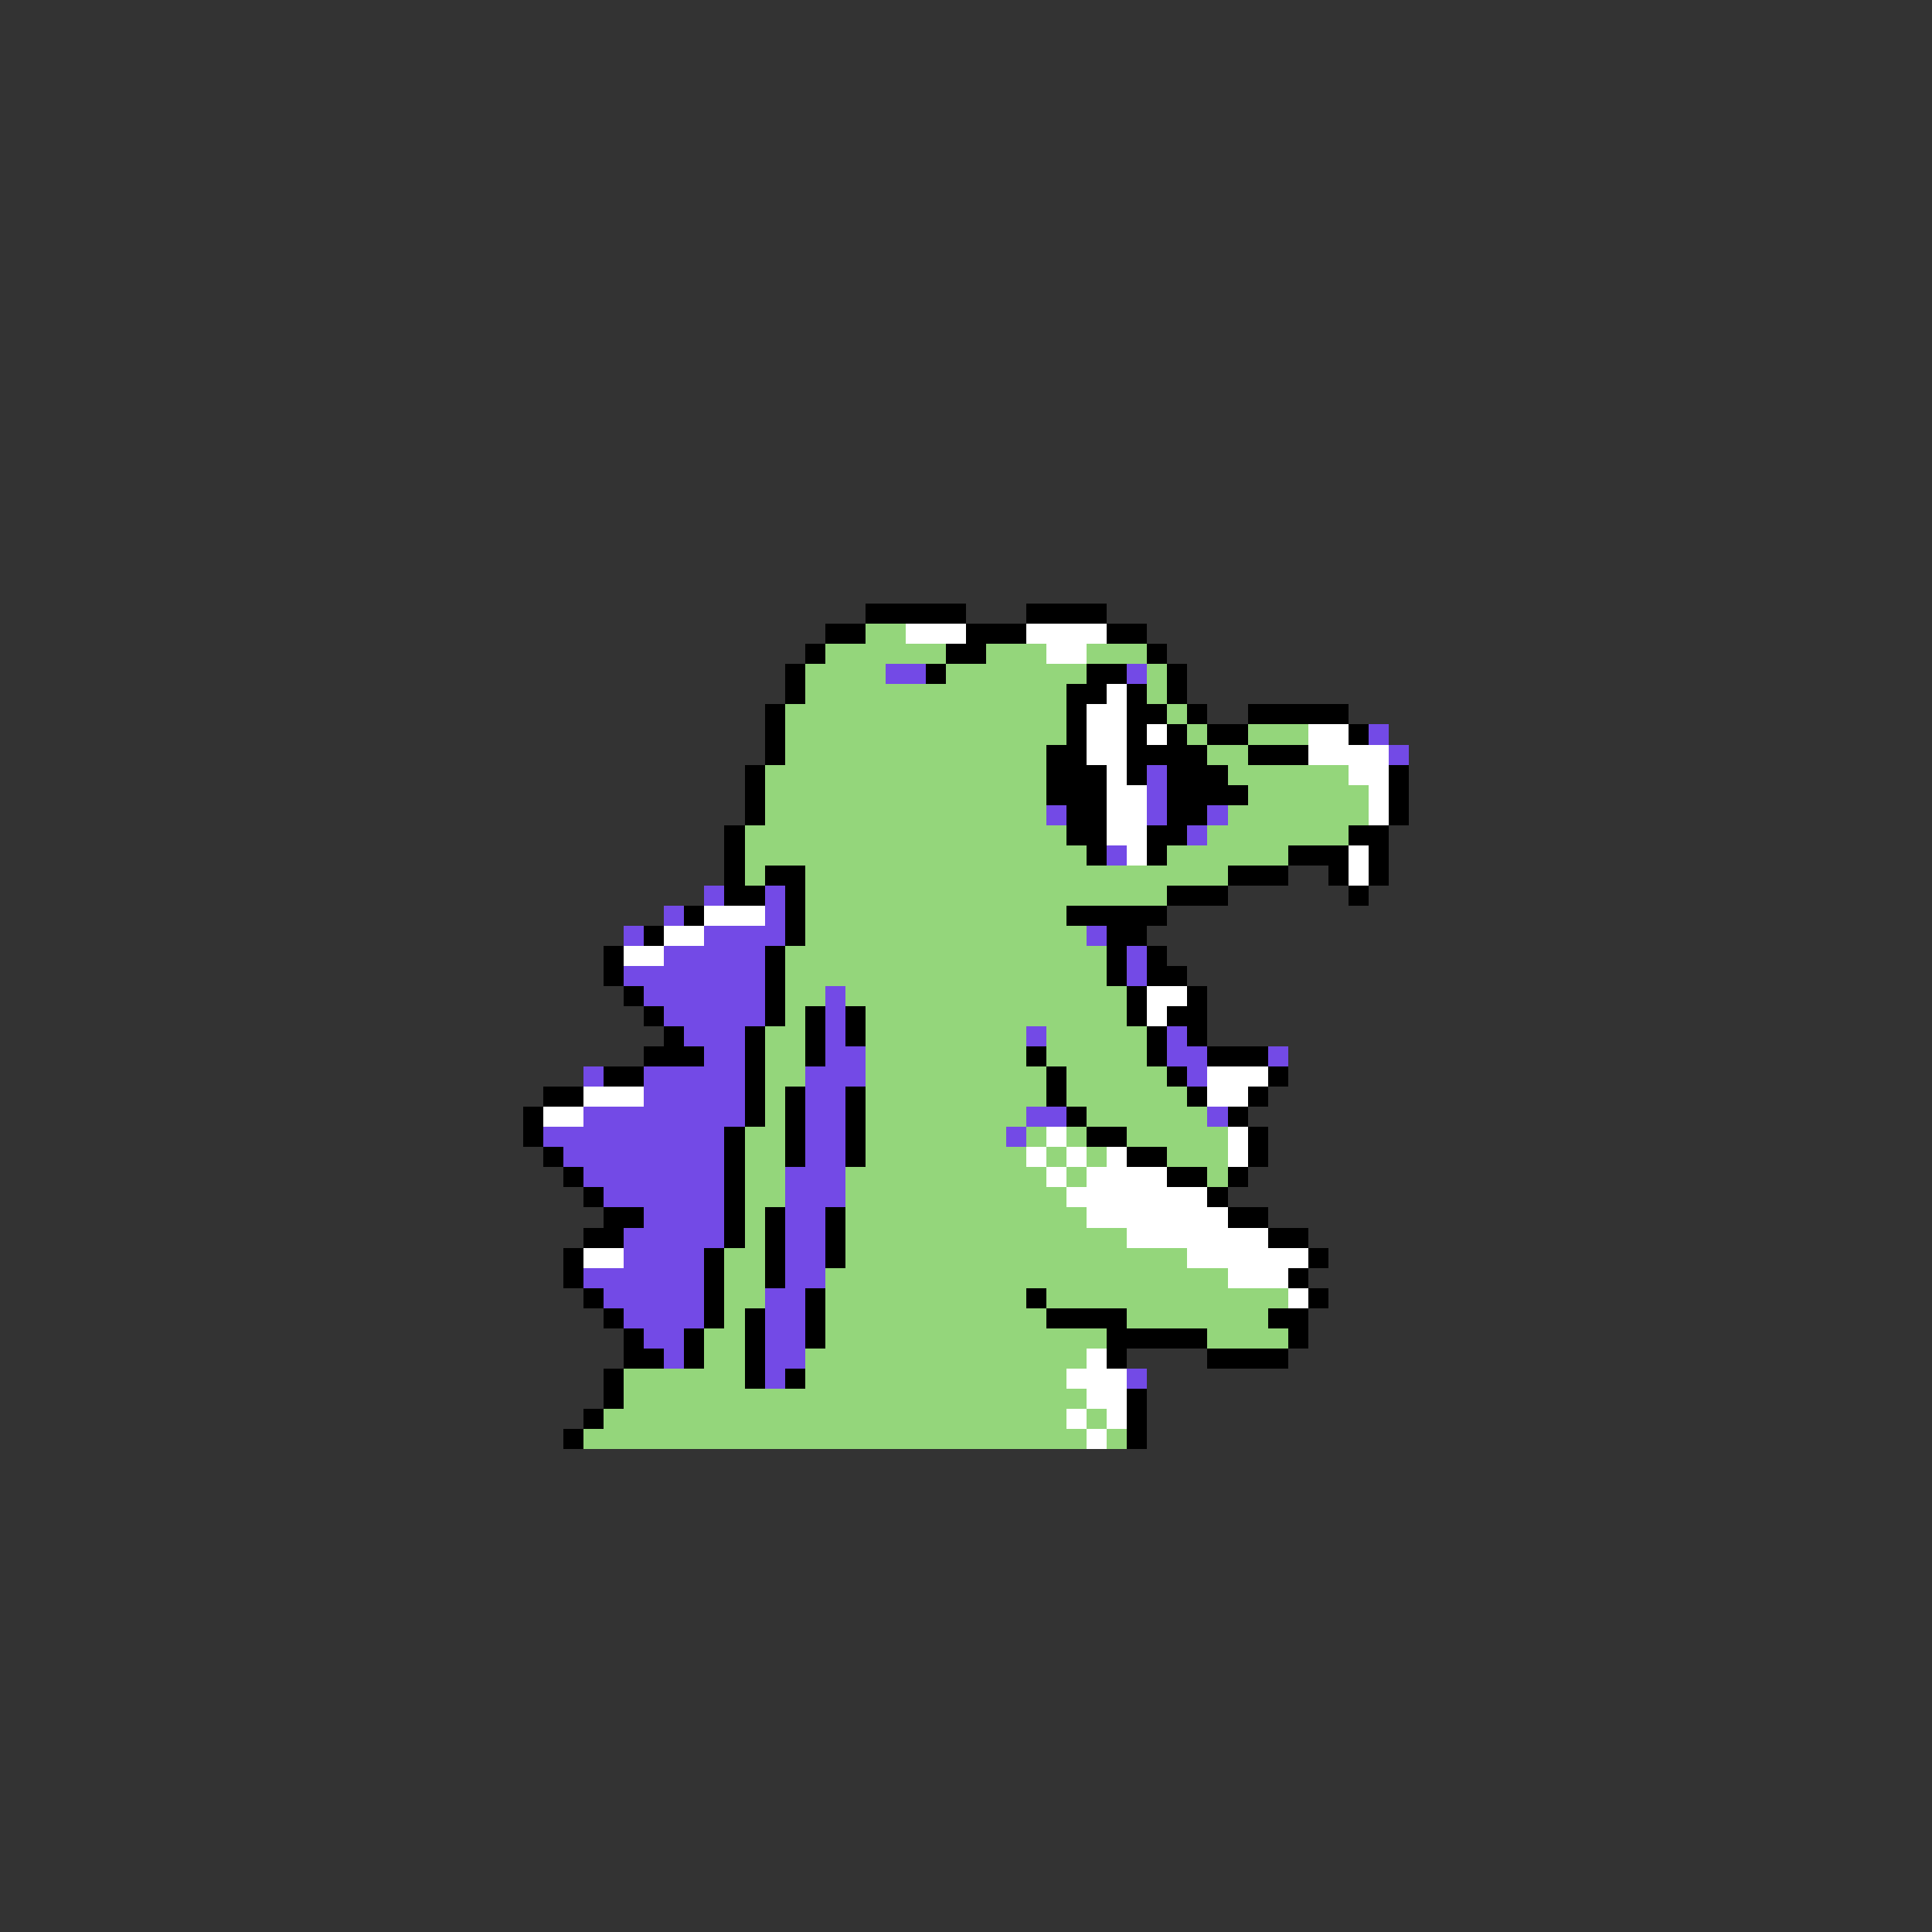 <svg xmlns="http://www.w3.org/2000/svg" viewBox="0 -0.5 96 96" shape-rendering="crispEdges">
<rect x="0" y="-0.5" width="96" height="96" fill="#333333" stroke="none"/>
<path stroke="#000000" d="M43 30h5M51 30h4M41 31h2M48 31h3M55 31h2M40 32h1M47 32h2M57 32h1M39 33h1M46 33h1M54 33h2M58 33h1M39 34h1M53 34h2M56 34h1M58 34h1M38 35h1M53 35h1M56 35h2M59 35h1M62 35h5M38 36h1M53 36h1M56 36h1M58 36h1M60 36h2M67 36h1M38 37h1M52 37h2M56 37h4M62 37h3M37 38h1M52 38h3M56 38h1M58 38h3M69 38h1M37 39h1M52 39h3M58 39h4M69 39h1M37 40h1M53 40h2M58 40h2M69 40h1M36 41h1M53 41h2M57 41h2M67 41h2M36 42h1M54 42h1M57 42h1M64 42h3M68 42h1M36 43h1M38 43h2M61 43h3M66 43h1M68 43h1M36 44h2M39 44h1M58 44h3M67 44h1M34 45h1M39 45h1M53 45h5M32 46h1M39 46h1M55 46h2M30 47h1M38 47h1M55 47h1M57 47h1M30 48h1M38 48h1M55 48h1M57 48h2M31 49h1M38 49h1M56 49h1M59 49h1M32 50h1M38 50h1M40 50h1M42 50h1M56 50h1M58 50h2M33 51h1M37 51h1M40 51h1M42 51h1M57 51h1M59 51h1M32 52h3M37 52h1M40 52h1M51 52h1M57 52h1M60 52h3M30 53h2M37 53h1M52 53h1M58 53h1M63 53h1M27 54h2M37 54h1M39 54h1M42 54h1M52 54h1M59 54h1M62 54h1M26 55h1M37 55h1M39 55h1M42 55h1M53 55h1M61 55h1M26 56h1M36 56h1M39 56h1M42 56h1M54 56h2M62 56h1M27 57h1M36 57h1M39 57h1M42 57h1M56 57h2M62 57h1M28 58h1M36 58h1M58 58h2M61 58h1M29 59h1M36 59h1M60 59h1M30 60h2M36 60h1M38 60h1M41 60h1M61 60h2M29 61h2M36 61h1M38 61h1M41 61h1M63 61h2M28 62h1M35 62h1M38 62h1M41 62h1M65 62h1M28 63h1M35 63h1M38 63h1M64 63h1M29 64h1M35 64h1M40 64h1M51 64h1M65 64h1M30 65h1M35 65h1M37 65h1M40 65h1M52 65h4M63 65h2M31 66h1M34 66h1M37 66h1M40 66h1M55 66h5M64 66h1M31 67h2M34 67h1M37 67h1M55 67h1M60 67h4M30 68h1M37 68h1M39 68h1M30 69h1M56 69h1M29 70h1M56 70h1M28 71h1M56 71h1" />
<path stroke="#94d67b" d="M43 31h2M41 32h6M49 32h3M54 32h3M40 33h4M47 33h7M57 33h1M40 34h13M57 34h1M39 35h14M58 35h1M39 36h14M59 36h1M62 36h3M39 37h13M60 37h2M38 38h14M61 38h6M38 39h14M62 39h6M38 40h14M61 40h7M37 41h16M60 41h7M37 42h17M58 42h6M37 43h1M40 43h21M40 44h18M40 45h13M40 46h14M39 47h16M39 48h16M39 49h2M42 49h14M39 50h1M43 50h13M38 51h2M43 51h8M52 51h5M38 52h2M43 52h8M52 52h5M38 53h2M43 53h9M53 53h5M38 54h1M43 54h9M53 54h6M38 55h1M43 55h8M54 55h6M37 56h2M43 56h7M51 56h1M53 56h1M56 56h5M37 57h2M43 57h8M52 57h1M54 57h1M58 57h3M37 58h2M42 58h10M53 58h1M60 58h1M37 59h2M42 59h11M37 60h1M42 60h12M37 61h1M42 61h14M36 62h2M42 62h17M36 63h2M41 63h20M36 64h2M41 64h10M52 64h12M36 65h1M41 65h11M56 65h7M35 66h2M41 66h14M60 66h4M35 67h2M40 67h14M31 68h6M40 68h13M31 69h23M30 70h23M54 70h1M29 71h25M55 71h1" />
<path stroke="#ffffff" d="M45 31h3M51 31h4M52 32h2M55 34h1M54 35h2M54 36h2M57 36h1M65 36h2M54 37h2M65 37h4M55 38h1M67 38h2M55 39h2M68 39h1M55 40h2M68 40h1M55 41h2M56 42h1M67 42h1M67 43h1M35 45h3M33 46h2M31 47h2M57 49h2M57 50h1M60 53h3M29 54h3M60 54h2M27 55h2M52 56h1M61 56h1M51 57h1M53 57h1M55 57h1M61 57h1M52 58h1M54 58h4M53 59h7M54 60h7M56 61h7M29 62h2M59 62h6M61 63h3M64 64h1M54 67h1M53 68h3M54 69h2M53 70h1M55 70h1M54 71h1" />
<path stroke="#734ae6" d="M44 33h2M56 33h1M68 36h1M69 37h1M57 38h1M57 39h1M52 40h1M57 40h1M60 40h1M59 41h1M55 42h1M35 44h1M38 44h1M33 45h1M38 45h1M31 46h1M35 46h4M54 46h1M33 47h5M56 47h1M31 48h7M56 48h1M32 49h6M41 49h1M33 50h5M41 50h1M34 51h3M41 51h1M51 51h1M58 51h1M35 52h2M41 52h2M58 52h2M63 52h1M29 53h1M32 53h5M40 53h3M59 53h1M32 54h5M40 54h2M29 55h8M40 55h2M51 55h2M60 55h1M27 56h9M40 56h2M50 56h1M28 57h8M40 57h2M29 58h7M39 58h3M30 59h6M39 59h3M32 60h4M39 60h2M31 61h5M39 61h2M31 62h4M39 62h2M29 63h6M39 63h2M30 64h5M38 64h2M31 65h4M38 65h2M32 66h2M38 66h2M33 67h1M38 67h2M38 68h1M56 68h1" />
</svg>